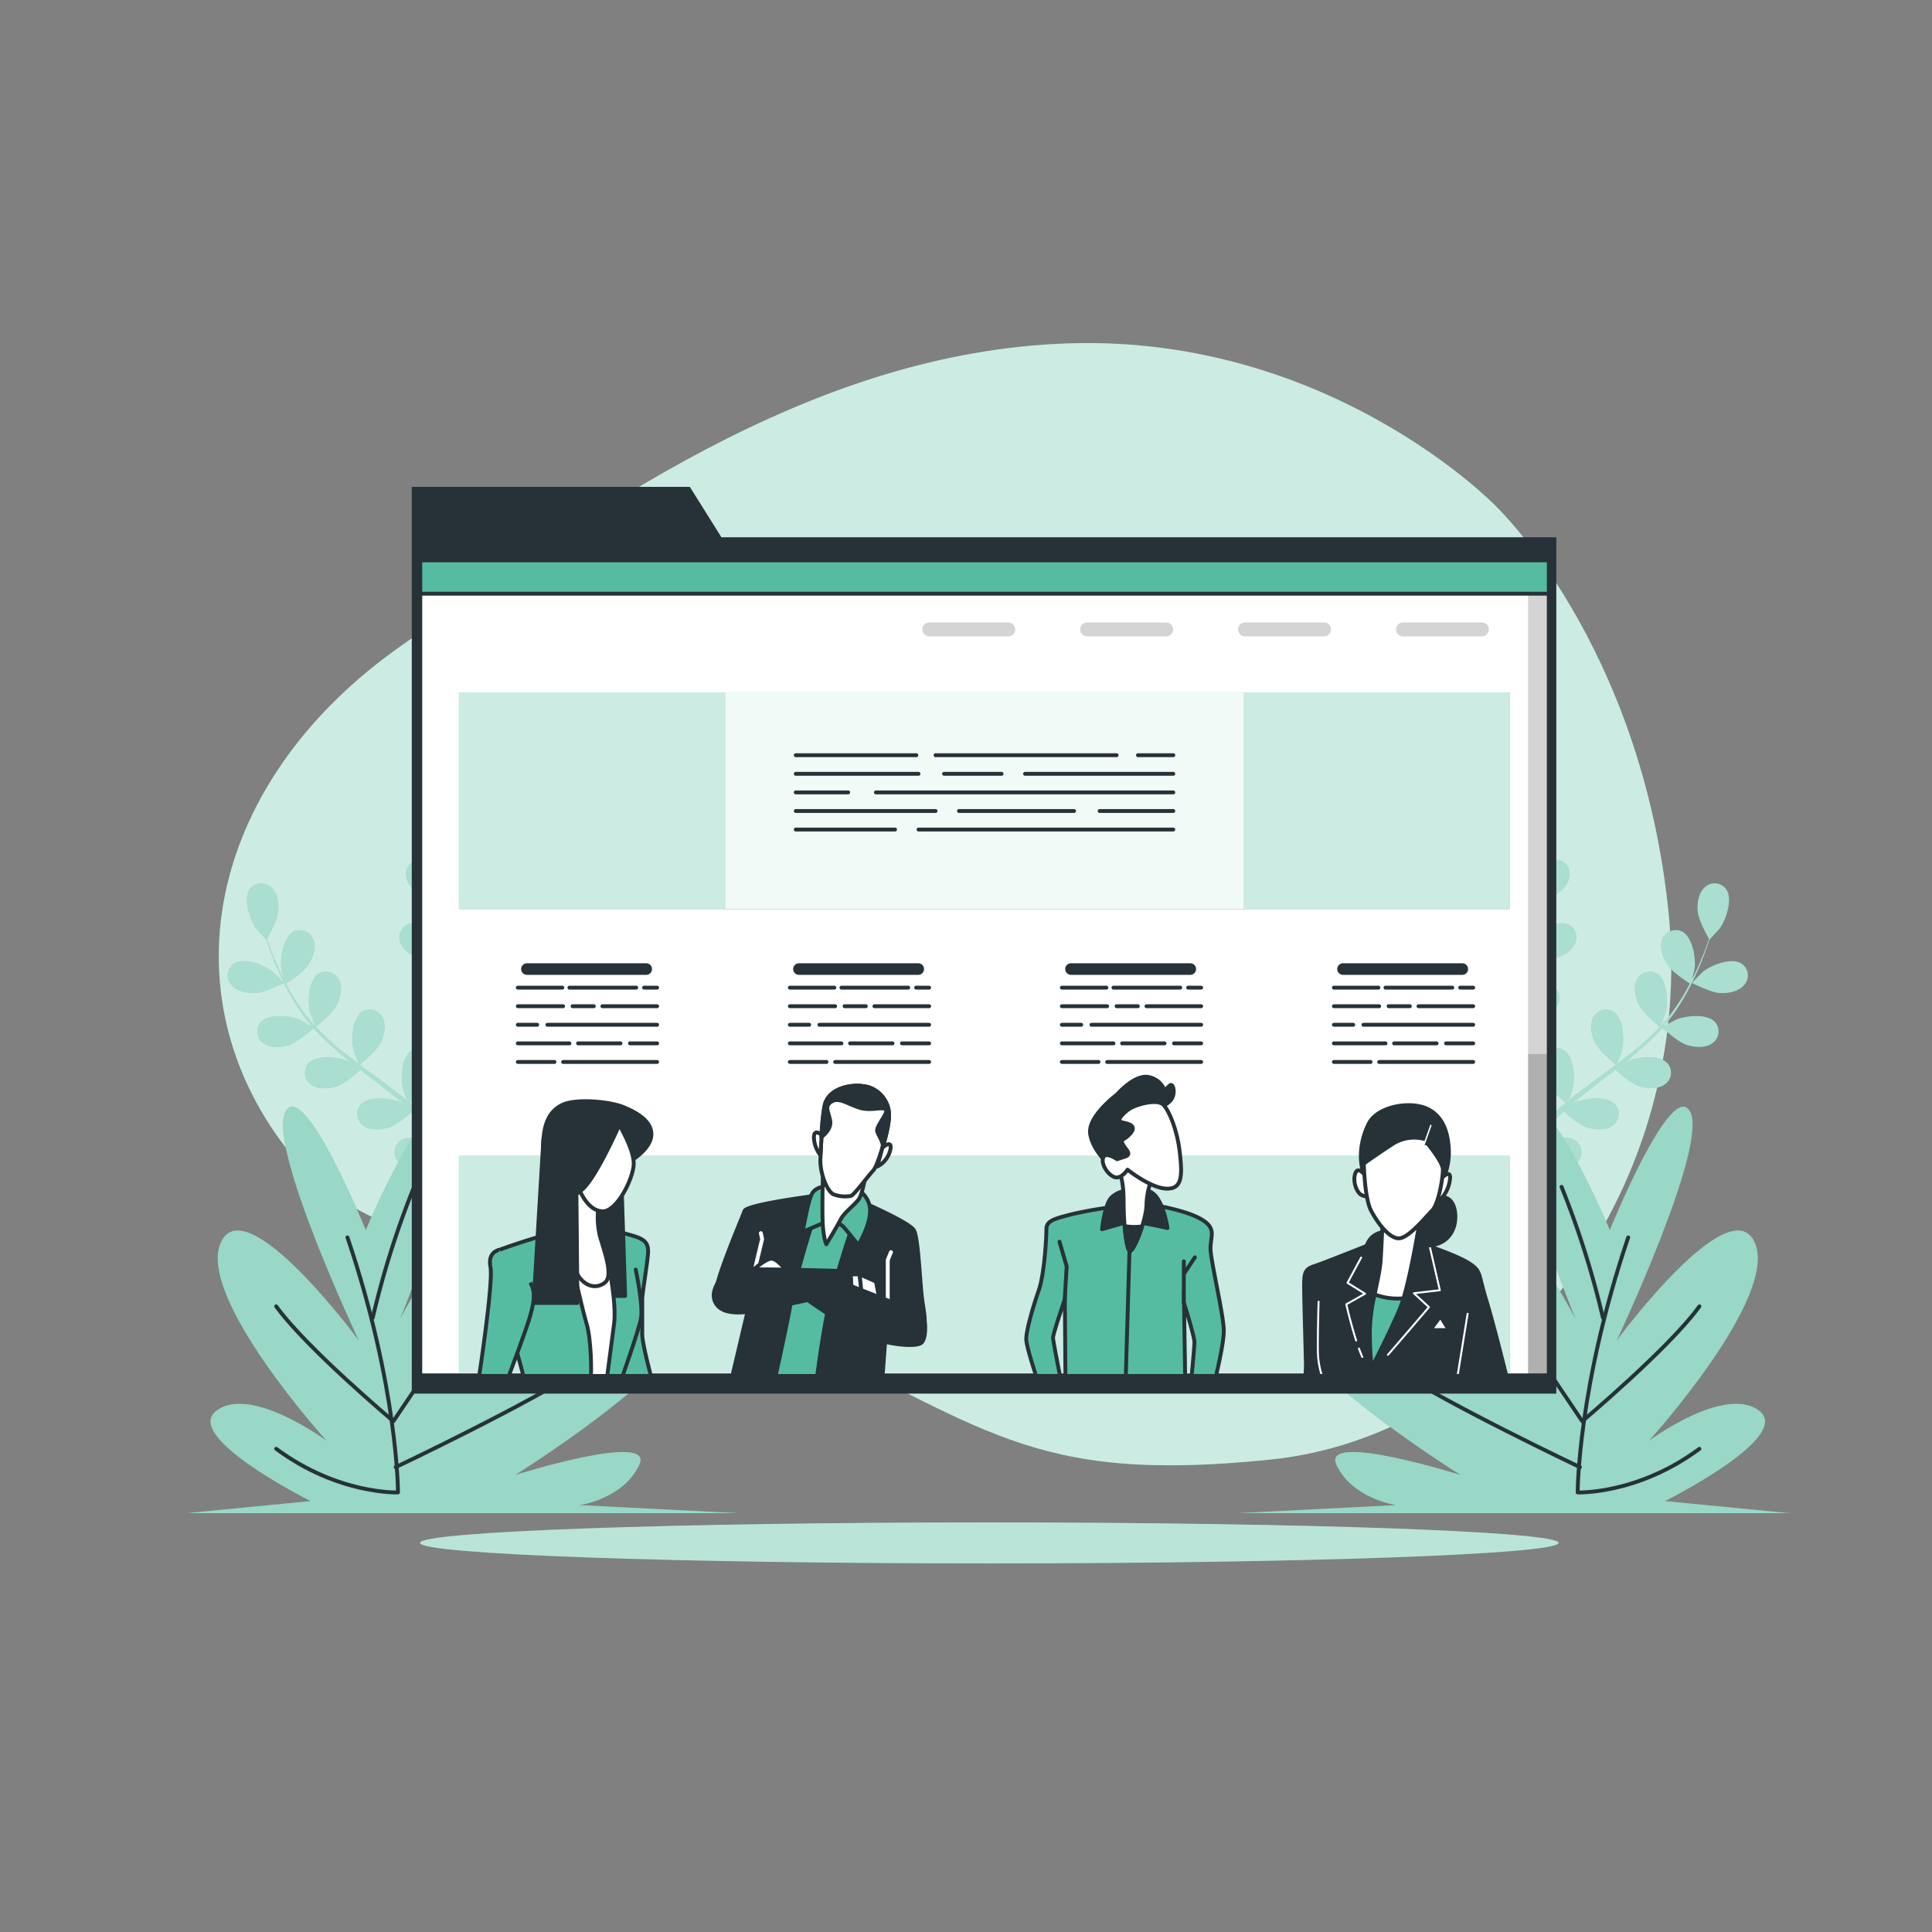 <svg xmlns="http://www.w3.org/2000/svg" viewBox="0 0 500 500"><rect x="0" y="0" width="500" height="500" fill="#808080" stroke="none"/><defs><clipPath id="a"><path style="fill:#fff;stroke:#263238;stroke-linecap:round;stroke-linejoin:round" d="M108.77 145.02h292.05v210.92H108.77z"/></clipPath><clipPath id="b"><path style="fill:none" d="M332.48 276.35h60.39v79.24h-60.39z"/></clipPath><clipPath id="c"><path style="fill:none" d="M261.7 276.35h60.39v79.24H261.7z"/></clipPath><clipPath id="d"><path style="fill:none" d="M182.46 275.97h60.39v79.63h-60.39z"/></clipPath><clipPath id="e"><path style="fill:none" d="M121.68 276.35h53.47v79.24h-53.47z"/></clipPath></defs><path d="M387 130.86s-42.69-44.11-110.28-42-125.23 44.83-172.9 78.27-60.47 85.4-32.72 125.95 71.86 23.48 128.06 49.8 66.84 41.27 129.49 34.87 110.29-71.86 103.17-141.59S387 130.86 387 130.86" style="fill:#55bca1"/><path d="M387 130.86s-42.69-44.11-110.28-42-125.23 44.83-172.9 78.27-60.47 85.4-32.72 125.95 71.86 23.48 128.06 49.8 66.84 41.27 129.49 34.87 110.29-71.86 103.17-141.59S387 130.86 387 130.86" style="fill:#fff;opacity:.7"/><path d="M403.36 399.3c0 2.94-66 5.31-147.33 5.31s-147.34-2.37-147.34-5.31 66-5.3 147.34-5.3 147.33 2.37 147.33 5.3" style="fill:#55bca1"/><path d="M403.36 399.3c0 2.94-66 5.31-147.33 5.31s-147.34-2.37-147.34-5.31 66-5.3 147.34-5.3 147.33 2.37 147.33 5.3" style="fill:#fff;opacity:.6"/><path d="M116.67 233.78c.06 0-.69-3.73-.77-4-.86-2.66-4.09-7.3-7.23-7.3a3.72 3.72 0 0 0-3.57 4.22c.23 2.2 2.21 4.08 4 5.16 2.1 1.31 7.57 1.92 7.57 1.92" style="fill:#55bca1"/><path d="M122.74 208.66c-2.95 1.06-4.41 6.52-4.32 9.32 0 .24.56 4 .62 4h.06c-.24.86-.49 1.78-.74 2.8-.44 1.88-.92 4-1.29 6.36a66 66 0 0 0-.84 7.64 49 49 0 0 0 .29 8.6.4.4 0 0 1 0 .1c-.38-.83-1.54-3.12-1.65-3.29-1.54-2.34-5.88-6-8.91-5.13a3.71 3.71 0 0 0-2.32 5c.8 2.07 3.2 3.35 5.21 3.93 2.27.64 7.33-.12 7.73-.18a67 67 0 0 0 1.86 8.56c.47 1.64 1 3.28 1.52 4.91-.35-.71-.68-1.34-.73-1.42-1.54-2.34-5.88-6-8.91-5.13a3.71 3.71 0 0 0-2.32 5c.8 2.06 3.2 3.35 5.21 3.92s6.37 0 7.51-.14c.21.62.42 1.25.64 1.87 1 3 2.08 6 3 8.94.33 1 .61 2.08.9 3.12-.31-.63-.59-1.16-.64-1.23-1.53-2.35-5.88-6-8.9-5.13a3.71 3.71 0 0 0-2.33 5c.8 2.06 3.21 3.35 5.22 3.92s5.94.07 7.3-.12c.27 1.07.54 2.15.75 3.2.12.72.29 1.4.38 2.14l.3 2.14c.14 1.37.3 2.78.4 4.12.08.94.14 1.83.2 2.72-.31-1-1-3.07-1-3.23a14.4 14.4 0 0 0-4.8-5.46 5 5 0 0 0-.4-.72 3.72 3.72 0 0 0-5.46-.85c-2.37 2.05-1.78 7.67-.69 10.25.06.15 1 1.73 1.52 2.71l-1.27-1.58c-.88-1.07-1.78-2.11-2.74-3.23q-.74-.78-1.47-1.59c-.48-.54-1.05-1.05-1.58-1.59a62 62 0 0 0-4-3.52c.94-.77 4.21-3.53 5.15-5.41s1.61-4.51.63-6.5a3.71 3.71 0 0 0-5.26-1.66c-2.66 1.66-2.93 7.31-2.24 10 0 .17.76 2.07 1.17 3.1-.83-.69-1.65-1.37-2.51-2-2.48-1.91-5-3.77-7.6-5.64l-2.33-1.73c.33-.27 4.29-3.47 5.35-5.58.94-1.87 1.61-4.51.63-6.49a3.71 3.71 0 0 0-5.27-1.67c-2.65 1.67-2.92 7.31-2.23 10 .05.2 1.08 2.92 1.38 3.6-1.71-1.27-3.4-2.55-5-3.88a66 66 0 0 1-6.2-5.78c.15-.12 4.3-3.45 5.38-5.6.94-1.87 1.61-4.51.63-6.5a3.71 3.71 0 0 0-5.25-1.65c-2.66 1.67-2.92 7.32-2.24 10 .05.18.83 2.26 1.23 3.23l-.15.1a48 48 0 0 1-5.1-6.84 59 59 0 0 1-2.24-3.93c.84-.54 4.63-3 5.82-4.88s2.1-4.31 1.34-6.39a3.71 3.71 0 0 0-5-2.23c-2.82 1.36-3.71 7-3.32 9.72 0 .15.4 1.66.7 2.75-.3-.58-.62-1.19-.89-1.76-1-2.13-1.85-4.15-2.55-5.94-.39-1-.73-2-1-2.84.54-.95 2.69-4.84 2.89-7s-.12-4.79-1.75-6.29a3.72 3.72 0 0 0-5.52.34c-1.87 2.51-.08 7.88 1.54 10.16.14.2 2.68 3 2.71 3v-.06c.28.85.58 1.75.94 2.74.67 1.81 1.44 3.85 2.43 6a66 66 0 0 0 3.52 6.84 48.5 48.5 0 0 0 5 7l.07.07c-.78-.48-3-1.75-3.19-1.83-2.57-1.11-8.2-1.73-10.26.63a3.71 3.71 0 0 0 .83 5.46c1.8 1.28 4.52 1 6.51.4 2.25-.71 6-4.14 6.35-4.41a66 66 0 0 0 6.28 6.11c1.29 1.11 2.62 2.19 4 3.26-.69-.39-1.31-.74-1.4-.78-2.57-1.11-8.19-1.73-10.25.63a3.7 3.7 0 0 0 .82 5.46c1.81 1.28 4.52 1 6.52.4s5.31-3.5 6.18-4.27l1.56 1.22c2.52 1.93 5 3.84 7.45 5.79.85.69 1.66 1.39 2.48 2.1-.61-.35-1.13-.64-1.22-.68-2.57-1.1-8.19-1.73-10.25.64a3.7 3.7 0 0 0 .82 5.46c1.81 1.28 4.52 1 6.52.39s5-3.22 6-4.12c.81.74 1.63 1.49 2.39 2.25.5.53 1 1 1.5 1.57l1.43 1.63c.88 1.06 1.78 2.15 2.61 3.21.58.74 1.12 1.45 1.67 2.16-.84-.69-2.51-2-2.67-2.11-2.37-1.49-7.83-2.95-10.23-.93a3.71 3.71 0 0 0 0 5.52c1.59 1.54 4.31 1.7 6.38 1.38 2.27-.35 6.39-3 6.9-3.37.9 1.18 1.76 2.34 2.56 3.44 2.77 3.83 4.93 7.13 6.41 9.45l.15.24 1.92-.93-.3-.46c-1.55-2.31-3.8-5.59-6.69-9.4-.9-1.21-1.9-2.47-2.93-3.77a41 41 0 0 0 3-3.68c2.2.86 6.79.89 7.38.89.1 1.49.18 2.93.23 4.29.2 4.73.18 8.67.14 11.42v.32l2.11-1c0-2.74-.11-6.44-.38-10.82-.1-1.5-.23-3.11-.37-4.76.58-.14 5.35-1.37 7.15-2.81 1.64-1.3 3.36-3.42 3.3-5.63a3.71 3.71 0 0 0-4.08-3.72c-3.12.4-5.72 5.41-6.23 8.17 0 .16-.17 2-.23 3.09-.06-.67-.12-1.32-.19-2-.14-1.37-.32-2.73-.5-4.2-.12-.7-.24-1.42-.35-2.14s-.3-1.46-.45-2.19a75 75 0 0 0-1.35-5.13c1.2-.12 5.46-.62 7.28-1.67s3.83-2.87 4.11-5.07a3.71 3.71 0 0 0-3.47-4.29c-3.14-.08-6.48 4.48-7.4 7.13-.06.16-.51 2.13-.73 3.22-.32-1-.62-2.05-1-3.08-1-3-2.13-5.93-3.23-8.9l-1-2.73c.43 0 5.5-.52 7.54-1.7 1.81-1 3.83-2.87 4.11-5.07a3.7 3.7 0 0 0-3.47-4.29c-3.14-.08-6.48 4.49-7.4 7.13-.07.2-.71 3-.84 3.77-.72-2-1.42-4-2-6a69 69 0 0 1-2-8.24c.2 0 5.5-.5 7.59-1.7 1.81-1.05 3.83-2.88 4.11-5.08a3.71 3.71 0 0 0-3.48-4.29c-3.13-.08-6.47 4.49-7.39 7.13-.06.17-.55 2.34-.76 3.37h-.18a48 48 0 0 1-.48-8.51c0-1.56.15-3.06.3-4.51 1 0 5.55 0 7.55-.86s4.12-2.44 4.64-4.59a3.71 3.71 0 0 0-3-4.65c-3.11-.42-6.93 3.75-8.13 6.27-.07.14-.58 1.61-.94 2.69.07-.66.14-1.33.23-2 .32-2.35.75-4.48 1.15-6.37.24-1.07.47-2 .7-2.93 1-.5 4.92-2.55 6.27-4.22s2.53-4.06 2-6.21a3.71 3.71 0 0 0-4.88-2.72" style="fill:#55bca1"/><path d="M66.06 257c2.45-.1 7.35-2.62 7.36-2.62s-2.64-2.72-2.83-2.88c-2.19-1.74-7.45-3.83-10.06-2.09a3.71 3.71 0 0 0-.65 5.48c1.41 1.71 4.12 2.19 6.18 2.11" style="fill:#55bca1"/><g style="opacity:.5"><path d="M116.67 233.78c.06 0-.69-3.73-.77-4-.86-2.66-4.09-7.3-7.23-7.3a3.72 3.72 0 0 0-3.57 4.22c.23 2.2 2.21 4.08 4 5.16 2.1 1.31 7.57 1.92 7.57 1.92" style="fill:#fff"/><path d="M122.74 208.66c-2.95 1.06-4.41 6.52-4.32 9.32 0 .24.56 4 .62 4h.06c-.24.86-.49 1.78-.74 2.8-.44 1.88-.92 4-1.29 6.36a66 66 0 0 0-.84 7.64 49 49 0 0 0 .29 8.6.4.4 0 0 1 0 .1c-.38-.83-1.54-3.12-1.65-3.29-1.54-2.34-5.88-6-8.91-5.13a3.71 3.71 0 0 0-2.32 5c.8 2.07 3.2 3.35 5.21 3.93 2.27.64 7.33-.12 7.73-.18a67 67 0 0 0 1.86 8.56c.47 1.64 1 3.28 1.52 4.91-.35-.71-.68-1.34-.73-1.42-1.54-2.34-5.88-6-8.91-5.13a3.71 3.71 0 0 0-2.32 5c.8 2.06 3.2 3.35 5.21 3.92s6.37 0 7.51-.14c.21.62.42 1.25.64 1.87 1 3 2.08 6 3 8.94.33 1 .61 2.08.9 3.12-.31-.63-.59-1.16-.64-1.23-1.53-2.35-5.88-6-8.9-5.13a3.71 3.71 0 0 0-2.33 5c.8 2.06 3.21 3.35 5.22 3.92s5.94.07 7.3-.12c.27 1.07.54 2.15.75 3.2.12.72.29 1.4.38 2.14l.3 2.14c.14 1.37.3 2.78.4 4.12.08.94.14 1.83.2 2.72-.31-1-1-3.07-1-3.23a14.4 14.4 0 0 0-4.8-5.46 5 5 0 0 0-.4-.72 3.72 3.72 0 0 0-5.46-.85c-2.37 2.05-1.78 7.67-.69 10.25.06.15 1 1.73 1.52 2.71l-1.27-1.58c-.88-1.07-1.78-2.11-2.74-3.23q-.74-.78-1.47-1.59c-.48-.54-1.05-1.05-1.58-1.59a62 62 0 0 0-4-3.52c.94-.77 4.21-3.53 5.15-5.41s1.61-4.51.63-6.5a3.71 3.71 0 0 0-5.26-1.66c-2.66 1.66-2.93 7.31-2.24 10 0 .17.76 2.07 1.17 3.1-.83-.69-1.65-1.37-2.51-2-2.48-1.91-5-3.77-7.6-5.64l-2.33-1.73c.33-.27 4.29-3.47 5.35-5.58.94-1.87 1.61-4.51.63-6.49a3.71 3.71 0 0 0-5.27-1.67c-2.65 1.67-2.92 7.31-2.23 10 .05.2 1.08 2.92 1.38 3.6-1.71-1.27-3.4-2.55-5-3.88a66 66 0 0 1-6.2-5.78c.15-.12 4.3-3.45 5.38-5.6.94-1.87 1.61-4.51.63-6.5a3.71 3.71 0 0 0-5.25-1.65c-2.66 1.67-2.92 7.32-2.24 10 .05.18.83 2.26 1.23 3.23l-.15.1a48 48 0 0 1-5.1-6.84 59 59 0 0 1-2.24-3.93c.84-.54 4.63-3 5.82-4.88s2.1-4.31 1.34-6.39a3.71 3.71 0 0 0-5-2.23c-2.82 1.36-3.71 7-3.32 9.72 0 .15.4 1.66.7 2.75-.3-.58-.62-1.19-.89-1.76-1-2.13-1.85-4.15-2.55-5.94-.39-1-.73-2-1-2.84.54-.95 2.69-4.84 2.89-7s-.12-4.79-1.75-6.29a3.72 3.72 0 0 0-5.52.34c-1.87 2.51-.08 7.88 1.54 10.16.14.2 2.68 3 2.71 3v-.06c.28.85.58 1.75.94 2.74.67 1.81 1.44 3.85 2.43 6a66 66 0 0 0 3.52 6.84 48.5 48.5 0 0 0 5 7l.07.07c-.78-.48-3-1.75-3.19-1.83-2.57-1.11-8.2-1.73-10.26.63a3.71 3.71 0 0 0 .83 5.46c1.8 1.28 4.52 1 6.51.4 2.25-.71 6-4.14 6.35-4.41a66 66 0 0 0 6.28 6.11c1.29 1.11 2.62 2.19 4 3.26-.69-.39-1.31-.74-1.4-.78-2.57-1.11-8.19-1.73-10.25.63a3.7 3.7 0 0 0 .82 5.46c1.81 1.28 4.52 1 6.52.4s5.31-3.5 6.18-4.27l1.56 1.22c2.52 1.93 5 3.84 7.45 5.79.85.69 1.66 1.39 2.48 2.1-.61-.35-1.13-.64-1.22-.68-2.57-1.1-8.19-1.73-10.25.64a3.7 3.7 0 0 0 .82 5.46c1.81 1.28 4.52 1 6.52.39s5-3.22 6-4.12c.81.74 1.63 1.49 2.39 2.25.5.53 1 1 1.5 1.57l1.43 1.63c.88 1.06 1.78 2.15 2.61 3.21.58.74 1.12 1.45 1.67 2.16-.84-.69-2.51-2-2.67-2.11-2.37-1.49-7.83-2.95-10.23-.93a3.71 3.71 0 0 0 0 5.52c1.59 1.54 4.31 1.7 6.38 1.38 2.27-.35 6.39-3 6.9-3.37.9 1.18 1.76 2.34 2.56 3.44 2.77 3.83 4.93 7.13 6.41 9.45l.15.24 1.92-.93-.3-.46c-1.55-2.31-3.8-5.59-6.69-9.4-.9-1.21-1.9-2.47-2.93-3.77a41 41 0 0 0 3-3.68c2.2.86 6.79.89 7.38.89.1 1.49.18 2.93.23 4.29.2 4.73.18 8.67.14 11.42v.32l2.11-1c0-2.74-.11-6.44-.38-10.82-.1-1.5-.23-3.11-.37-4.76.58-.14 5.35-1.37 7.15-2.81 1.64-1.3 3.36-3.42 3.3-5.63a3.71 3.71 0 0 0-4.08-3.72c-3.12.4-5.72 5.41-6.23 8.17 0 .16-.17 2-.23 3.09-.06-.67-.12-1.32-.19-2-.14-1.37-.32-2.73-.5-4.2-.12-.7-.24-1.42-.35-2.14s-.3-1.46-.45-2.19a75 75 0 0 0-1.35-5.13c1.2-.12 5.46-.62 7.28-1.67s3.83-2.87 4.11-5.07a3.71 3.71 0 0 0-3.47-4.29c-3.14-.08-6.48 4.48-7.4 7.13-.06.16-.51 2.13-.73 3.22-.32-1-.62-2.05-1-3.08-1-3-2.13-5.93-3.23-8.9l-1-2.73c.43 0 5.5-.52 7.54-1.7 1.81-1 3.83-2.87 4.11-5.07a3.7 3.7 0 0 0-3.47-4.29c-3.14-.08-6.48 4.49-7.4 7.13-.07.2-.71 3-.84 3.77-.72-2-1.42-4-2-6a69 69 0 0 1-2-8.24c.2 0 5.5-.5 7.59-1.7 1.81-1.05 3.83-2.88 4.11-5.08a3.71 3.71 0 0 0-3.48-4.29c-3.13-.08-6.47 4.49-7.39 7.13-.06.17-.55 2.34-.76 3.37h-.18a48 48 0 0 1-.48-8.51c0-1.56.15-3.06.3-4.51 1 0 5.55 0 7.55-.86s4.12-2.44 4.64-4.59a3.71 3.71 0 0 0-3-4.65c-3.11-.42-6.93 3.75-8.13 6.27-.07.14-.58 1.61-.94 2.69.07-.66.14-1.33.23-2 .32-2.35.75-4.48 1.15-6.37.24-1.07.47-2 .7-2.93 1-.5 4.92-2.55 6.27-4.22s2.53-4.06 2-6.21a3.71 3.71 0 0 0-4.88-2.72" style="fill:#fff"/><path d="M66.06 257c2.45-.1 7.35-2.62 7.36-2.62s-2.64-2.72-2.83-2.88c-2.19-1.74-7.45-3.83-10.06-2.09a3.71 3.71 0 0 0-.65 5.48c1.41 1.71 4.12 2.19 6.18 2.11" style="fill:#fff"/></g><path d="M94.67 318.35s14.87-35.84 23.19-34.28-14.27 57.14-14.27 57.14 26.16-49.35 44-49.35-6.54 54.54-29.13 72.72c0 0 35.67-38.44 56.49-30.12s-41.63 47.27-41.63 47.27 36.27-11.43 32.11-2.6S150 389.52 150 389.52l41 2.08H48.29l32.11-3.12S47.1 371.86 56 365.1s28.54 7.79 28.54 7.79-33.89-37.4-27.35-51.42 35.68 25.45 35.68 25.45-23.79-50.38-19-59.22 20.8 30.65 20.8 30.65" style="fill:#55bca1"/><path d="M94.67 318.35s14.87-35.84 23.19-34.28-14.27 57.14-14.27 57.14 26.16-49.35 44-49.35-6.54 54.54-29.13 72.72c0 0 35.67-38.44 56.49-30.12s-41.63 47.27-41.63 47.27 36.27-11.43 32.11-2.6S150 389.52 150 389.52l41 2.08H48.29l32.11-3.12S47.1 371.86 56 365.1s28.54 7.79 28.54 7.79-33.89-37.4-27.35-51.42 35.68 25.45 35.68 25.45-23.79-50.38-19-59.22 20.8 30.65 20.8 30.65" style="fill:#fff;opacity:.4"/><path d="M89.92 320.24c13.08 38.65 13.08 66 13.08 66s-15.46.6-31.52-11.29" style="fill:none;stroke:#263238;stroke-linecap:round;stroke-linejoin:round"/><path d="M96.46 341.05a231 231 0 0 1 10.7-33.89" style="fill:none;stroke:#263238;stroke-linecap:round;stroke-linejoin:round"/><path d="m135.11 318.46-33.3 49.35s-22.6-19-30.33-29.73m30.92 41.62s35.08-16.65 49.36-26.16" style="fill:none;stroke:#263238;stroke-linecap:round;stroke-linejoin:round"/><path d="M394.62 233.78c-.06 0 .7-3.73.77-4 .86-2.66 4.1-7.3 7.23-7.3a3.72 3.72 0 0 1 3.57 4.22c-.23 2.2-2.21 4.08-4 5.16-2.1 1.31-7.57 1.92-7.57 1.92" style="fill:#55bca1"/><path d="M388.55 208.66c2.95 1.06 4.42 6.52 4.32 9.32 0 .24-.56 4-.61 4h-.06c.23.86.48 1.78.73 2.8.44 1.88.92 4 1.29 6.36a66 66 0 0 1 .84 7.64 48.3 48.3 0 0 1-.29 8.6.4.4 0 0 0 0 .1c.39-.83 1.55-3.12 1.65-3.29 1.54-2.34 5.88-6 8.91-5.13a3.7 3.7 0 0 1 2.32 5c-.8 2.07-3.2 3.35-5.21 3.93-2.27.64-7.33-.12-7.73-.18a66 66 0 0 1-1.86 8.56q-.7 2.46-1.52 4.91c.35-.71.68-1.34.73-1.42 1.54-2.34 5.89-6 8.91-5.13a3.7 3.7 0 0 1 2.32 5c-.8 2.06-3.2 3.35-5.21 3.92s-6.37 0-7.51-.14l-.63 1.87c-1 3-2.09 6-3 8.94-.33 1-.62 2.08-.91 3.12.32-.63.59-1.16.64-1.23 1.54-2.35 5.88-6 8.9-5.13a3.71 3.71 0 0 1 2.33 5c-.8 2.06-3.21 3.35-5.22 3.92s-5.94.07-7.3-.12c-.27 1.07-.53 2.15-.74 3.2-.13.72-.3 1.4-.39 2.14l-.3 2.14c-.14 1.37-.3 2.78-.4 4.12-.08.94-.14 1.83-.2 2.72.32-1 1-3.07 1.05-3.23a14.5 14.5 0 0 1 4.8-5.46 4.3 4.3 0 0 1 .41-.72 3.7 3.7 0 0 1 5.45-.85c2.38 2.05 1.78 7.67.69 10.25-.06.15-.95 1.73-1.52 2.71.43-.53.83-1 1.28-1.58.87-1.07 1.77-2.11 2.73-3.23l1.47-1.59c.48-.54 1.06-1.05 1.59-1.59a71 71 0 0 1 3.95-3.52c-.93-.77-4.21-3.53-5.15-5.41s-1.61-4.51-.63-6.5a3.71 3.71 0 0 1 5.27-1.66c2.65 1.66 2.92 7.31 2.23 10 0 .17-.76 2.07-1.17 3.1.83-.69 1.65-1.37 2.51-2 2.48-1.91 5.05-3.77 7.6-5.64l2.33-1.73c-.33-.27-4.29-3.47-5.35-5.58-.93-1.87-1.61-4.51-.63-6.49a3.71 3.71 0 0 1 5.27-1.67c2.66 1.67 2.92 7.31 2.23 10-.05.2-1.08 2.92-1.37 3.6 1.7-1.27 3.39-2.55 5-3.88a66 66 0 0 0 6.2-5.78c-.15-.12-4.3-3.45-5.38-5.6-.94-1.87-1.61-4.51-.63-6.5a3.71 3.71 0 0 1 5.26-1.67c2.66 1.67 2.93 7.32 2.24 10-.05.18-.83 2.26-1.22 3.23a.8.8 0 0 0 .15.1 48 48 0 0 0 5.09-6.84c.84-1.32 1.56-2.64 2.24-3.93-.84-.54-4.63-3-5.82-4.88s-2.09-4.31-1.34-6.39a3.71 3.71 0 0 1 5.05-2.23c2.83 1.36 3.71 7 3.32 9.72 0 .15-.4 1.66-.69 2.75.29-.58.61-1.19.88-1.76 1-2.13 1.85-4.15 2.55-5.94.4-1 .73-2 1-2.84-.55-.95-2.69-4.84-2.9-7s.13-4.79 1.76-6.29a3.71 3.71 0 0 1 5.51.34c1.88 2.51.09 7.88-1.53 10.16-.14.2-2.69 3-2.72 3v-.06c-.28.85-.58 1.75-.94 2.74-.66 1.81-1.43 3.85-2.42 6a68 68 0 0 1-3.53 6.84 48.5 48.5 0 0 1-5 7l-.07.07c.78-.48 3-1.75 3.19-1.83 2.58-1.11 8.2-1.73 10.26.63a3.71 3.71 0 0 1-.82 5.46c-1.81 1.28-4.52 1-6.52.4-2.25-.71-6-4.14-6.34-4.41a66 66 0 0 1-6.28 6.11c-1.29 1.11-2.63 2.19-4 3.26.69-.39 1.31-.74 1.4-.78 2.57-1.11 8.19-1.73 10.25.63a3.7 3.7 0 0 1-.82 5.46c-1.8 1.28-4.52 1-6.51.4s-5.32-3.5-6.18-4.27c-.53.41-1 .82-1.57 1.22-2.51 1.93-5 3.84-7.45 5.79-.85.69-1.66 1.39-2.48 2.1l1.22-.68c2.57-1.1 8.19-1.73 10.25.64a3.7 3.7 0 0 1-.82 5.46c-1.81 1.28-4.52 1-6.51.39s-5-3.22-6-4.12c-.81.74-1.63 1.49-2.38 2.25-.51.53-1 1-1.5 1.57l-1.44 1.63c-.87 1.06-1.78 2.15-2.61 3.21-.58.74-1.12 1.45-1.66 2.16.83-.69 2.51-2 2.66-2.11 2.37-1.49 7.84-2.95 10.23-.93a3.71 3.71 0 0 1 0 5.52c-1.6 1.54-4.32 1.7-6.38 1.38-2.28-.35-6.4-3-6.91-3.37-.9 1.18-1.76 2.34-2.56 3.44-2.77 3.83-4.93 7.13-6.41 9.45 0 .09-.1.16-.15.24l-1.92-.93.3-.46c1.55-2.31 3.81-5.59 6.69-9.4.91-1.21 1.9-2.47 2.93-3.77a40 40 0 0 1-3-3.68c-2.21.86-6.79.89-7.39.89-.09 1.49-.17 2.93-.23 4.29-.2 4.73-.18 8.67-.13 11.42v.32l-2.11-1c0-2.74.11-6.44.39-10.82.09-1.5.22-3.11.37-4.76-.59-.14-5.36-1.37-7.16-2.81-1.63-1.3-3.35-3.42-3.29-5.63a3.7 3.7 0 0 1 4.08-3.72c3.11.4 5.72 5.41 6.23 8.17 0 .16.16 2 .22 3.09.07-.67.12-1.32.2-2 .13-1.37.31-2.73.5-4.2.11-.7.23-1.42.34-2.14s.3-1.46.45-2.19c.38-1.71.84-3.42 1.35-5.13-1.2-.12-5.45-.62-7.28-1.67s-3.83-2.87-4.1-5.07a3.7 3.7 0 0 1 3.47-4.29c3.13-.08 6.47 4.48 7.39 7.13.06.16.51 2.13.73 3.22.32-1 .62-2.05 1-3.08 1-3 2.13-5.93 3.23-8.9.34-.91.66-1.82 1-2.73-.43 0-5.5-.52-7.54-1.7-1.81-1-3.83-2.87-4.11-5.07a3.71 3.71 0 0 1 3.47-4.29c3.14-.08 6.48 4.49 7.4 7.13.07.2.71 3 .84 3.77.72-2 1.43-4 2-6a65 65 0 0 0 2-8.24c-.2 0-5.49-.5-7.58-1.7-1.82-1.05-3.84-2.88-4.11-5.08a3.7 3.7 0 0 1 3.47-4.29c3.13-.08 6.47 4.49 7.39 7.13.06.17.56 2.34.77 3.37h.17a48 48 0 0 0 .48-8.51c0-1.56-.15-3.06-.3-4.51-1 0-5.54 0-7.54-.86s-4.13-2.44-4.65-4.59a3.71 3.71 0 0 1 3-4.65c3.11-.42 6.93 3.75 8.14 6.27.06.14.58 1.61.93 2.69-.07-.66-.14-1.33-.23-2-.31-2.35-.75-4.48-1.15-6.37-.24-1.07-.47-2-.7-2.93-1-.5-4.92-2.55-6.26-4.22s-2.54-4.06-2-6.21a3.71 3.71 0 0 1 4.79-2.7" style="fill:#55bca1"/><path d="M445.23 257c-2.45-.1-7.35-2.62-7.35-2.62s2.63-2.72 2.82-2.88c2.19-1.74 7.45-3.83 10.06-2.09a3.7 3.7 0 0 1 .65 5.48c-1.41 1.71-4.09 2.19-6.18 2.11" style="fill:#55bca1"/><g style="opacity:.5"><path d="M394.62 233.78c-.06 0 .7-3.73.77-4 .86-2.66 4.1-7.3 7.23-7.3a3.72 3.72 0 0 1 3.57 4.22c-.23 2.2-2.21 4.08-4 5.16-2.1 1.31-7.57 1.92-7.57 1.92" style="fill:#fff"/><path d="M388.55 208.66c2.95 1.06 4.42 6.52 4.32 9.32 0 .24-.56 4-.61 4h-.06c.23.86.48 1.78.73 2.8.44 1.88.92 4 1.29 6.36a66 66 0 0 1 .84 7.64 48.3 48.3 0 0 1-.29 8.6.4.4 0 0 0 0 .1c.39-.83 1.55-3.12 1.65-3.29 1.54-2.34 5.88-6 8.91-5.13a3.7 3.7 0 0 1 2.32 5c-.8 2.07-3.2 3.35-5.21 3.93-2.27.64-7.33-.12-7.73-.18a66 66 0 0 1-1.86 8.56q-.7 2.46-1.52 4.91c.35-.71.68-1.34.73-1.42 1.54-2.34 5.89-6 8.91-5.13a3.7 3.7 0 0 1 2.32 5c-.8 2.06-3.2 3.35-5.21 3.92s-6.37 0-7.51-.14l-.63 1.87c-1 3-2.09 6-3 8.94-.33 1-.62 2.08-.91 3.12.32-.63.59-1.16.64-1.23 1.54-2.35 5.88-6 8.9-5.13a3.71 3.71 0 0 1 2.33 5c-.8 2.06-3.21 3.35-5.22 3.92s-5.94.07-7.3-.12c-.27 1.07-.53 2.15-.74 3.2-.13.72-.3 1.4-.39 2.14l-.3 2.14c-.14 1.37-.3 2.78-.4 4.12-.08.94-.14 1.83-.2 2.72.32-1 1-3.07 1.05-3.23a14.5 14.5 0 0 1 4.8-5.46 4.3 4.3 0 0 1 .41-.72 3.7 3.7 0 0 1 5.45-.85c2.38 2.05 1.78 7.67.69 10.25-.06.15-.95 1.73-1.52 2.71.43-.53.83-1 1.28-1.58.87-1.07 1.77-2.11 2.73-3.23l1.47-1.59c.48-.54 1.06-1.05 1.59-1.59a71 71 0 0 1 3.95-3.52c-.93-.77-4.21-3.53-5.15-5.41s-1.61-4.51-.63-6.5a3.71 3.71 0 0 1 5.27-1.66c2.65 1.66 2.92 7.31 2.23 10 0 .17-.76 2.07-1.17 3.1.83-.69 1.65-1.37 2.51-2 2.48-1.91 5.05-3.77 7.6-5.64l2.33-1.73c-.33-.27-4.29-3.47-5.35-5.58-.93-1.87-1.61-4.51-.63-6.49a3.71 3.71 0 0 1 5.27-1.67c2.66 1.67 2.92 7.31 2.23 10-.05.2-1.08 2.92-1.37 3.6 1.7-1.27 3.39-2.55 5-3.88a66 66 0 0 0 6.2-5.78c-.15-.12-4.3-3.45-5.38-5.6-.94-1.87-1.61-4.51-.63-6.5a3.71 3.71 0 0 1 5.26-1.67c2.66 1.67 2.93 7.32 2.24 10-.05.18-.83 2.26-1.22 3.23a.8.8 0 0 0 .15.1 48 48 0 0 0 5.09-6.84c.84-1.32 1.56-2.64 2.24-3.93-.84-.54-4.63-3-5.82-4.88s-2.09-4.31-1.34-6.39a3.71 3.71 0 0 1 5.05-2.23c2.83 1.36 3.71 7 3.32 9.72 0 .15-.4 1.66-.69 2.75.29-.58.61-1.19.88-1.76 1-2.13 1.85-4.15 2.55-5.94.4-1 .73-2 1-2.84-.55-.95-2.69-4.84-2.9-7s.13-4.79 1.76-6.29a3.71 3.71 0 0 1 5.51.34c1.88 2.51.09 7.88-1.53 10.16-.14.2-2.69 3-2.72 3v-.06c-.28.85-.58 1.75-.94 2.74-.66 1.81-1.43 3.85-2.42 6a68 68 0 0 1-3.53 6.84 48.5 48.5 0 0 1-5 7l-.07.07c.78-.48 3-1.75 3.19-1.83 2.58-1.11 8.2-1.73 10.26.63a3.71 3.71 0 0 1-.82 5.46c-1.81 1.28-4.52 1-6.52.4-2.25-.71-6-4.14-6.34-4.41a66 66 0 0 1-6.28 6.11c-1.29 1.11-2.63 2.19-4 3.26.69-.39 1.31-.74 1.4-.78 2.57-1.11 8.19-1.73 10.25.63a3.7 3.7 0 0 1-.82 5.46c-1.8 1.28-4.52 1-6.51.4s-5.32-3.5-6.18-4.27c-.53.41-1 .82-1.57 1.22-2.51 1.93-5 3.84-7.45 5.79-.85.69-1.66 1.39-2.48 2.1l1.22-.68c2.57-1.1 8.19-1.73 10.25.64a3.7 3.7 0 0 1-.82 5.46c-1.81 1.28-4.52 1-6.51.39s-5-3.22-6-4.12c-.81.74-1.63 1.49-2.38 2.25-.51.53-1 1-1.5 1.57l-1.44 1.63c-.87 1.06-1.78 2.15-2.61 3.21-.58.74-1.12 1.45-1.66 2.16.83-.69 2.51-2 2.66-2.11 2.37-1.49 7.84-2.95 10.23-.93a3.71 3.71 0 0 1 0 5.52c-1.6 1.54-4.32 1.7-6.38 1.38-2.28-.35-6.4-3-6.91-3.37-.9 1.18-1.76 2.34-2.56 3.44-2.77 3.83-4.93 7.13-6.41 9.45 0 .09-.1.16-.15.24l-1.92-.93.3-.46c1.55-2.31 3.81-5.59 6.69-9.4.91-1.21 1.9-2.47 2.93-3.77a40 40 0 0 1-3-3.68c-2.21.86-6.79.89-7.39.89-.09 1.49-.17 2.93-.23 4.29-.2 4.73-.18 8.67-.13 11.42v.32l-2.11-1c0-2.74.11-6.44.39-10.82.09-1.5.22-3.11.37-4.76-.59-.14-5.36-1.37-7.16-2.81-1.63-1.3-3.35-3.42-3.29-5.63a3.7 3.7 0 0 1 4.08-3.72c3.11.4 5.72 5.41 6.23 8.17 0 .16.16 2 .22 3.09.07-.67.12-1.32.2-2 .13-1.37.31-2.73.5-4.2.11-.7.23-1.42.34-2.14s.3-1.46.45-2.19c.38-1.71.84-3.42 1.35-5.13-1.2-.12-5.45-.62-7.28-1.67s-3.83-2.87-4.1-5.07a3.7 3.7 0 0 1 3.47-4.29c3.13-.08 6.47 4.48 7.39 7.13.06.16.51 2.13.73 3.22.32-1 .62-2.05 1-3.08 1-3 2.13-5.93 3.23-8.9.34-.91.66-1.82 1-2.73-.43 0-5.5-.52-7.54-1.7-1.81-1-3.83-2.87-4.11-5.07a3.71 3.71 0 0 1 3.47-4.29c3.14-.08 6.48 4.49 7.4 7.13.07.2.71 3 .84 3.77.72-2 1.43-4 2-6a65 65 0 0 0 2-8.24c-.2 0-5.49-.5-7.58-1.7-1.82-1.05-3.84-2.88-4.11-5.08a3.7 3.7 0 0 1 3.47-4.29c3.13-.08 6.47 4.49 7.39 7.13.06.17.56 2.34.77 3.37h.17a48 48 0 0 0 .48-8.51c0-1.56-.15-3.06-.3-4.51-1 0-5.54 0-7.54-.86s-4.13-2.44-4.65-4.59a3.71 3.71 0 0 1 3-4.65c3.11-.42 6.93 3.75 8.14 6.27.06.14.58 1.61.93 2.69-.07-.66-.14-1.33-.23-2-.31-2.35-.75-4.48-1.15-6.37-.24-1.07-.47-2-.7-2.93-1-.5-4.92-2.55-6.26-4.22s-2.54-4.06-2-6.21a3.71 3.71 0 0 1 4.79-2.7" style="fill:#fff"/><path d="M445.23 257c-2.45-.1-7.35-2.62-7.35-2.62s2.63-2.72 2.82-2.88c2.19-1.74 7.45-3.83 10.06-2.09a3.7 3.7 0 0 1 .65 5.48c-1.41 1.71-4.09 2.19-6.18 2.11" style="fill:#fff"/></g><path d="M416.62 318.35s-14.87-35.84-23.19-34.28 14.27 57.14 14.27 57.14-26.16-49.35-44-49.35 6.54 54.54 29.14 72.72c0 0-35.68-38.44-56.49-30.12S378 381.73 378 381.73s-36.27-11.43-32.11-2.6 15.46 10.39 15.46 10.39l-41 2.08H463l-32.11-3.12s33.3-16.62 24.38-23.38-28.54 7.79-28.54 7.79 33.89-37.4 27.35-51.42-35.68 25.45-35.68 25.45 23.79-50.38 19-59.22-20.78 30.65-20.78 30.65" style="fill:#55bca1"/><path d="M416.62 318.35s-14.87-35.84-23.19-34.28 14.27 57.14 14.27 57.14-26.16-49.35-44-49.35 6.54 54.54 29.14 72.72c0 0-35.68-38.44-56.49-30.12S378 381.73 378 381.73s-36.27-11.43-32.11-2.6 15.46 10.39 15.46 10.39l-41 2.08H463l-32.11-3.12s33.3-16.62 24.38-23.38-28.54 7.79-28.54 7.79 33.89-37.4 27.35-51.42-35.68 25.45-35.68 25.45 23.79-50.38 19-59.22-20.78 30.65-20.78 30.65" style="fill:#fff;opacity:.4"/><path d="M421.38 320.24c-13.08 38.65-13.08 66-13.08 66s15.46.6 31.51-11.29" style="fill:none;stroke:#263238;stroke-linecap:round;stroke-linejoin:round"/><path d="M414.84 341.05a232 232 0 0 0-10.71-33.89" style="fill:none;stroke:#263238;stroke-linecap:round;stroke-linejoin:round"/><path d="m376.19 318.46 33.29 49.35s22.6-19 30.33-29.73m-30.92 41.62s-35.08-16.65-49.35-26.16" style="fill:none;stroke:#263238;stroke-linecap:round;stroke-linejoin:round"/><path style="fill:#263238" d="M186.7 139.04 178.53 126h-71.96v234.67h296.2V139.04z"/><path style="fill:#fff" d="M108.77 145.02h292.05v210.92H108.77z"/><g style="clip-path:url(#a)"><path style="opacity:.17" d="M395.47 143.21h6.78v214.33h-6.78z"/><path style="opacity:.17" d="M395.47 272.8h6.78v83h-6.78z"/><path style="fill:#55bca1;stroke:#263238;stroke-miterlimit:10" d="M107.61 142.17H401.2v11.47H107.61z"/></g><path style="fill:none;stroke:#263238;stroke-linecap:round;stroke-linejoin:round" d="M108.77 145.02h292.05v210.92H108.77z"/><path d="M260.93 164.7H240.5a1.8 1.8 0 0 1-1.8-1.8 1.8 1.8 0 0 1 1.8-1.81h20.43a1.8 1.8 0 0 1 1.8 1.81 1.8 1.8 0 0 1-1.8 1.8m40.86 0h-20.43a1.81 1.81 0 0 1-1.8-1.8 1.81 1.81 0 0 1 1.8-1.81h20.43a1.81 1.81 0 0 1 1.81 1.81 1.81 1.81 0 0 1-1.81 1.8m40.87 0h-20.43a1.81 1.81 0 0 1-1.81-1.8 1.81 1.81 0 0 1 1.81-1.81h20.43a1.81 1.81 0 0 1 1.8 1.81 1.81 1.81 0 0 1-1.8 1.8m40.86 0h-20.43a1.8 1.8 0 0 1-1.8-1.8 1.8 1.8 0 0 1 1.8-1.81h20.43a1.81 1.81 0 0 1 1.8 1.81 1.81 1.81 0 0 1-1.8 1.8" style="opacity:.17"/><path style="fill:none;stroke:#263238;stroke-linecap:round;stroke-linejoin:round;stroke-width:3px" d="M136.37 250.79h30.87"/><path style="fill:none;stroke:#263238;stroke-linecap:round;stroke-linejoin:round" d="M166.69 255.6h3.37m-22.7 0h17.29m-30.64 0h11.52m10.37 4.81h14.16m-21.89 0h5.5m-19.66 0h11.72m-4.07 4.8h28.4m-36.05 0h5.01m24.01 4.81h7.03m-20.46 0h10.98m-26.57 0h13.35m-1.63 4.81h24.33m-36.05 0h9.48"/><path style="fill:none;stroke:#263238;stroke-linecap:round;stroke-linejoin:round;stroke-width:3px" d="M206.77 250.79h30.87"/><path style="fill:none;stroke:#263238;stroke-linecap:round;stroke-linejoin:round" d="M237.09 255.6h3.37m-22.7 0h17.29m-30.64 0h11.52m10.37 4.81h14.16m-21.89 0h5.5m-19.66 0h11.72m-4.07 4.8h28.4m-36.05 0h5.01m24.01 4.81h7.03m-20.46 0h10.98m-26.57 0h13.35m-1.63 4.81h24.33m-36.05 0h9.48"/><path style="fill:none;stroke:#263238;stroke-linecap:round;stroke-linejoin:round;stroke-width:3px" d="M277.17 250.79h30.87"/><path style="fill:none;stroke:#263238;stroke-linecap:round;stroke-linejoin:round" d="M307.49 255.6h3.37m-22.7 0h17.29m-30.64 0h11.52m10.37 4.81h14.16m-21.89 0h5.5m-19.66 0h11.72m-4.07 4.8h28.4m-36.05 0h5.01m24.01 4.81h7.03m-20.46 0h10.98m-26.57 0h13.35m-1.63 4.81h24.33m-36.05 0h9.48"/><path style="fill:none;stroke:#263238;stroke-linecap:round;stroke-linejoin:round;stroke-width:3px" d="M347.57 250.79h30.87"/><path style="fill:none;stroke:#263238;stroke-linecap:round;stroke-linejoin:round" d="M377.89 255.6h3.37m-22.7 0h17.29m-30.64 0h11.52m10.37 4.81h14.16m-21.89 0h5.5m-19.66 0h11.72m-4.07 4.8h28.4m-36.05 0h5.01m24.01 4.81h7.03m-20.46 0h10.98m-26.57 0h13.35m-1.63 4.81h24.33m-36.05 0h9.48"/><path d="M390.77 235.3h-272v-56.11h272Z" style="fill:#55bca1"/><path d="M390.77 235.3h-272v-56.11h272Z" style="fill:#fff;opacity:.7"/><path d="M321.94 235.3H187.65v-56.11h134.29Z" style="fill:#55bca1"/><path d="M321.94 235.3H187.65v-56.11h134.29Z" style="fill:#fff;opacity:.92"/><path style="fill:none;stroke:#263238;stroke-linecap:round;stroke-linejoin:round" d="M294.5 195.45h9.15m-61.53 0h46.87m-83.05 0h31.21m28.13 4.81h38.37m-59.33 0h14.89m-53.27 0h31.77m-11.03 4.81h76.97m-97.71 0h13.57m65.07 4.81h19.07m-55.47 0h29.78m-72.02 0h36.18m-4.41 4.8h65.94m-97.71 0h25.7"/><path d="M390.77 355.24h-272v-56.11h272Z" style="fill:#55bca1"/><path d="M390.77 355.24h-272v-56.11h272Z" style="fill:#fff;opacity:.7"/><g style="clip-path:url(#b)"><path d="M358.58 320.48s-15.93 6.4-18.43 7.19-2.65 1.87-2.65 5.3.47 18.9.47 20.15-.16 3.59-.16 3.59H390s-3.44-14-5.47-20.61-1.09-7.19-4.68-9.37-13-5.31-15-5.78a39 39 0 0 0-6.27-.47" style="fill:#263238;stroke:#263238;stroke-linecap:round;stroke-linejoin:round"/><path d="M359.36 318.76s-3.75-.31-5.31 2.82-5.31 10.42-5.31 10.42l4.53 2.81-5.27 2.69a106 106 0 0 0 3.28 11.4 71 71 0 0 0 3.12 7.19s7.6-8.59 10.6-11.25a23.8 23.8 0 0 0 4.84-6.56l-3.9-3.59 6.72-.78s-1.72-8.74-3.91-12.33-9.39-2.82-9.39-2.82" style="fill:#263238;stroke:#263238;stroke-linecap:round;stroke-linejoin:round"/><path d="M351.69 349c.28.78.58 1.52.87 2.17m-.3-25.7-3.52 6.53 4.53 2.81-4.85 2.75s1.13 4.93 2.55 9.35m19.03-24.4 2.63 11.4-6.72.78 3.9 3.59s-7.5 8.79-10.61 12.34M379.82 340l-2.81 17.34m-35.76-20.46s-.31 10.46-.16 13.74a21.8 21.8 0 0 0 1.25 6.09" style="fill:none;stroke:#fff;stroke-linecap:round;stroke-linejoin:round;stroke-width:.5px"/><path style="fill:#fff;stroke:#263238;stroke-miterlimit:10" d="m370.14 344.22 2.65-3.59 2.19 3.59z"/><path d="M373.26 309.86s2.65-.31 3.28 3.6-1.25 8.9-7.5 8.9-5.77-4.69-5.62-8.12 9.84-4.38 9.84-4.38Z" style="fill:#263238;stroke:#263238;stroke-miterlimit:10"/><path d="M357.8 316.27s-.16 4.52-.47 9.68-2.81 12.18-2.81 18.11a91 91 0 0 0 .47 9.84s5.15-10 7.49-15.77 5-22.49 5-22.49Z" style="fill:#fff;stroke:#263238;stroke-miterlimit:10"/><path d="M373.1 306a17.25 17.25 0 0 0 1.88-7.34c0-3.9-.78-9.21-5.31-11.56s-13.28-.78-15.46 3.75a18.64 18.64 0 0 0-2 9.37 22.2 22.2 0 0 0 1.09 5.15s.63-3 4.84-4.52 8.75-3.13 10.93-2 4.03 7.15 4.03 7.15" style="fill:#263238;stroke:#263238;stroke-linecap:round;stroke-linejoin:round"/><path d="M353.43 304.4s-1.88-2.81-2.66-.78.32 5 1.56 5.62 1.88.31 1.88.31Zm19.67.47s2.19-2.19 2.19-.16a9 9 0 0 1-2 5.15c-.94 1.25-1.41.63-1.41.63Z" style="fill:#fff;stroke:#263238;stroke-linecap:round;stroke-linejoin:round"/><path d="m369.39 295.88 1.55-4.37a.68.68 0 0 0-1.29-.46l-1.3 3.65a10.33 10.33 0 0 0-8.05 1.42c-4.06 2.66-7.34 5-7.34 5s.16 8.9 1.87 12.18 4.69 7.18 7.19 7.18 6.87-5.46 8.59-7.18 2.81-8.43 2.81-10.62c0-1.57-2.58-4.99-4.03-6.8Z" style="fill:#fff;stroke:#263238;stroke-miterlimit:10"/><path d="M363.24 336a17.05 17.05 0 0 1-7.48-1 46.4 46.4 0 0 0-1.24 9.13 91 91 0 0 0 .47 9.84s5.15-10 7.49-15.77c.25-.68.52-1.43.76-2.2Z" style="fill:#55bca1;stroke:#263238;stroke-miterlimit:10"/></g><g style="clip-path:url(#c)"><path d="M289.43 312.19a111 111 0 0 0-11.85 2c-4.57 1.18-6.77 1.69-6.77 3.89s-.51 11.68-2 15.92-3.22 10.33-3.22 12.53 3.22 11.51 3.22 11.51h5.92s-2.2-10.84-2.2-11.85 3.05-10 3.05-10l.17 22.18h31l-.33-21.17s2.7 8.64 2.7 10.16-1 11.52-1 11.52H314s2.88-11 2.71-14.9-3-16.26-3.38-20 1.86-5.76-2.2-8.3-13.38-4.06-15.41-4.23a32.6 32.6 0 0 0-6.29.74Z" style="fill:#55bca1;stroke:#263238;stroke-miterlimit:10"/><path style="fill:none;stroke:#263238;stroke-linecap:round;stroke-linejoin:round" d="m275.55 336.24.51-8.47-1.87-6.43m32.18 5.08v10.83m.16-7.78 2.71-4.07"/><path style="fill:#fff;stroke:#263238;stroke-linecap:round;stroke-linejoin:round" d="m292.31 323.71-1.01 34.37"/><path d="M291.8 308.13a6.6 6.6 0 0 0-4.06 1.69c-1.86 1.7-2.54 8.3-2.54 8.3s5.93-1.69 6.94-2 10 1.69 10 1.69-.84-5.92-3.21-8.46-7.13-1.22-7.13-1.22" style="fill:#263238;stroke:#263238;stroke-linecap:round;stroke-linejoin:round"/><path d="M289.43 302.71s1.36 2 1.36 8 .67 12.19 1.52 13 4.4-8 4.4-12a18.4 18.4 0 0 1 1.87-7.62s-4.24-2.88-6.44-3.22a2.4 2.4 0 0 0-2.71 1.84" style="fill:#fff;stroke:#263238;stroke-linecap:round;stroke-linejoin:round"/><path d="M291.06 317.31c.27 3.29.73 5.88 1.25 6.4s2.15-2.78 3.27-6.32a14.4 14.4 0 0 1-4.52-.08m8.7-30.85s1 .34 2.88-1.36 1-4.91.17-4.23a6.6 6.6 0 0 0-1.36 1.52 5.48 5.48 0 0 0-4.57-3.72c-3.55-.34-7.79 4.57-7.79 4.57s-7.78 5.76-6.94 10.33 5.25 8.63 7.28 9.14 5.76-3.21 5.08-6.43-1.18-8 0-8.47a48 48 0 0 1 5.25-1.35" style="fill:#263238;stroke:#263238;stroke-linecap:round;stroke-linejoin:round"/><path d="M289.09 300s-2.87-2-3.55-.5.85 4.23 2.71 5.07 3.55-1.86 3.55-1.86 5.93 4.74 10 4.91 4.24-3.05 3.56-9.14-2.71-10.84-4.23-12.53-7.45-.17-9.32 1.35-3 2.88-1.18 3.22 3.55 1 1.86 2.88-2.54 1.18-2 2.54 2.71 2.71.68 3.39Z" style="fill:#fff;stroke:#263238;stroke-linecap:round;stroke-linejoin:round"/></g><g style="clip-path:url(#d)"><path d="M214.68 309s-21.34 2.54-22 4.4-8.46 20-7.28 21.67 3.56 2 5.42 2a6.26 6.26 0 0 0 3.56-1.52l-5.42 23h39.28l1.19-16.09s4.57 2 7.62 1.7 2.37-2.71 1.69-7.28-1-16.26-2.2-18.46-15.58-8.3-15.58-8.3Z" style="fill:#263238;stroke:#263238;stroke-linecap:round;stroke-linejoin:round"/><path style="fill:none;stroke:#fff;stroke-linecap:round;stroke-linejoin:round" d="M229.75 336.58v-10.5l.84-2.03m-35.05 3.72 1.7-7.11-.34-1.52"/><path d="M200 359.27s3.21-13.89 4.74-22.52 7.9-27.75 7.9-27.75l9.83 2.71s-6.61 19.3-8.3 27.6-3.11 20.06-3.11 20.06Z" style="fill:#55bca1;stroke:#263238;stroke-miterlimit:10"/><path d="M214 307s-2.88 0-3.9 2-2.37 9.82-2.37 9.82 6.1-2.71 6.61-2.71 2.88.17 4.06 1.52 3.73 4.57 3.73 4.57 3.89-6.26 2.88-10.32a6.57 6.57 0 0 0-5.93-4.91Z" style="fill:#55bca1;stroke:#263238;stroke-miterlimit:10"/><path d="M213 302.54s-.34 11.86 0 15.24.85 4.23.85 4.23 2.88-4.74 3.72-6.43 3.39-3.56 4.58-5.08 2-7.28 2-7.28-4.4 3.39-6.77 2.54a12.6 12.6 0 0 1-4.38-3.22" style="fill:#fff;stroke:#263238;stroke-linecap:round;stroke-linejoin:round"/><path d="M220 281.11c-2.88.42-5.69 1.86-6.5 4.67-.68 2.37-1 10.16-1.18 14.05s1.86 8.81 3.55 9.32a8.46 8.46 0 0 0 4.4.34c.85-.34 4.75-5.59 5.76-6.61s4.06-10.5 4.06-13.88a7.67 7.67 0 0 0-5.24-7.62 11.7 11.7 0 0 0-4.85-.27" style="fill:#fff;stroke:#263238;stroke-linecap:round;stroke-linejoin:round"/><path d="M228.39 297s2.71-2.38 2 .67a6.39 6.39 0 0 1-3.38 4.24Zm-15.75-3.26s-2-1.86-2 .68a8 8 0 0 0 1.7 4.57Z" style="fill:#fff;stroke:#263238;stroke-linecap:round;stroke-linejoin:round"/><path d="M228.39 297a34.5 34.5 0 0 0 1.69-8 7.67 7.67 0 0 0-5.24-7.62 11.7 11.7 0 0 0-4.85-.27c-2.88.42-5.69 1.86-6.5 4.67a55.4 55.4 0 0 0-.91 8.49c.86-.67 2.65-2.31 2.27-4.26-.51-2.54-1.53-3.72.33-4.91s4.07.51 7.12 1.53 6.09-.34 6.94.5-2.71 4.41-2.2 5.76 1.69 2.88 1.35 4.07Z" style="fill:#263238;stroke:#263238;stroke-linecap:round;stroke-linejoin:round"/><path d="M204 329.47s-2.54-3.56-4.23-3.73-5.76 3.73-5.76 3.73Zm16.09.33h2.38l.5 4.75-2.54-.68z" style="fill:#fff;stroke:#263238;stroke-linecap:round;stroke-linejoin:round"/><path style="fill:#fff;stroke:#263238;stroke-linecap:round;stroke-linejoin:round" d="m222.47 329.8 4.23 1.87 1.01 5.25-4.74-2.37z"/><path d="m236 339-24.21-9.48a19.6 19.6 0 0 0-3.9 2.53 6.14 6.14 0 0 0-1.52 2.54s11.51 8.3 17.1 10.84 13.72 3.39 15.07 2 1-6.6.17-7.45a7 7 0 0 0-1.52-1.18" style="fill:#263238;stroke:#263238;stroke-linecap:round;stroke-linejoin:round"/><path d="m220.09 329 .34 4.91s-17.78 4.06-24.38 5.25-10.16.33-11.17-2.71 2.37-6.78 3.89-7.62 31.32.17 31.32.17" style="fill:#263238;stroke:#263238;stroke-linecap:round;stroke-linejoin:round"/></g><g style="clip-path:url(#e)"><path d="M154.69 317.39s6.78 1.69 9.49 2.54 3.55 1.86 3.55 3.89-1.52 11-1.52 12.36v9.15c0 2.54 2.54 11.85 2.54 11.85h-33s-3.72-14.22-6.26-22-2.88-10.5-.34-11.69a168 168 0 0 1 18.45-5.58 51 51 0 0 1 7.09-.52Z" style="fill:#55bca1;stroke:#263238;stroke-miterlimit:10"/><path d="M164.52 328.56s2 9.32 1.35 12.7-5.25 16.26-5.25 16.26" style="fill:none;stroke:#263238;stroke-linecap:round;stroke-linejoin:round"/><path d="M129.13 323.48s-3 .51-2.2 4.41-3.05 29.11-3.05 29.11h7.45s5.08-13.38 5.92-16.59 1.53-5.76 0-8.47" style="fill:#55bca1;stroke:#263238;stroke-miterlimit:10"/><path style="fill:#263238;stroke:#263238;stroke-linecap:round;stroke-linejoin:round" d="m160.68 300.9 1.11 34.49h-10.01v-31.52z"/><path d="M147.75 325.69s2.88 13 4.07 16.93 1.35 13 1 14.22 4.23 0 4.23 0 1.19-9 1.87-14.22-1.36-15.07-1.36-15.07l-2.2-8.64-8.3 1.53Z" style="fill:#fff;stroke:#263238;stroke-linecap:round;stroke-linejoin:round"/><path d="M155 311.46a21.1 21.1 0 0 0 .17 8.13c1 3.73 3.73 10.5 1.36 12.36s-5.59.85-7.28-2.54-3.22-11.85-3.22-18.79.68-8.13 3.05-8.13 5.92 8.97 5.92 8.97" style="fill:#fff;stroke:#263238;stroke-linecap:round;stroke-linejoin:round"/><path d="M150.12 308.25a14 14 0 0 1-5.25 2.87c-2.54.51-3.89-6.26-4.23-13s1.36-10.5 4.91-12.19 12.19-.85 15.58.5 7.45 3.56 7.45 7.11-4.58 6.46-5.93 7.26-4.57 2-6.6 4.06a18.9 18.9 0 0 1-5.93 3.39" style="fill:#263238;stroke:#263238;stroke-linecap:round;stroke-linejoin:round"/><path d="M150.12 308.25s2 5.08 5.76 5.24 8-8.46 8.13-12.19-3.73-10.16-3.73-10.16-6.6 15.07-10.16 17.11" style="fill:#fff;stroke:#263238;stroke-linecap:round;stroke-linejoin:round"/><path style="fill:#263238;stroke:#263238;stroke-linecap:round;stroke-linejoin:round" d="m149.11 300.63.33 36.57H138.1l2.54-42.5"/></g></svg>